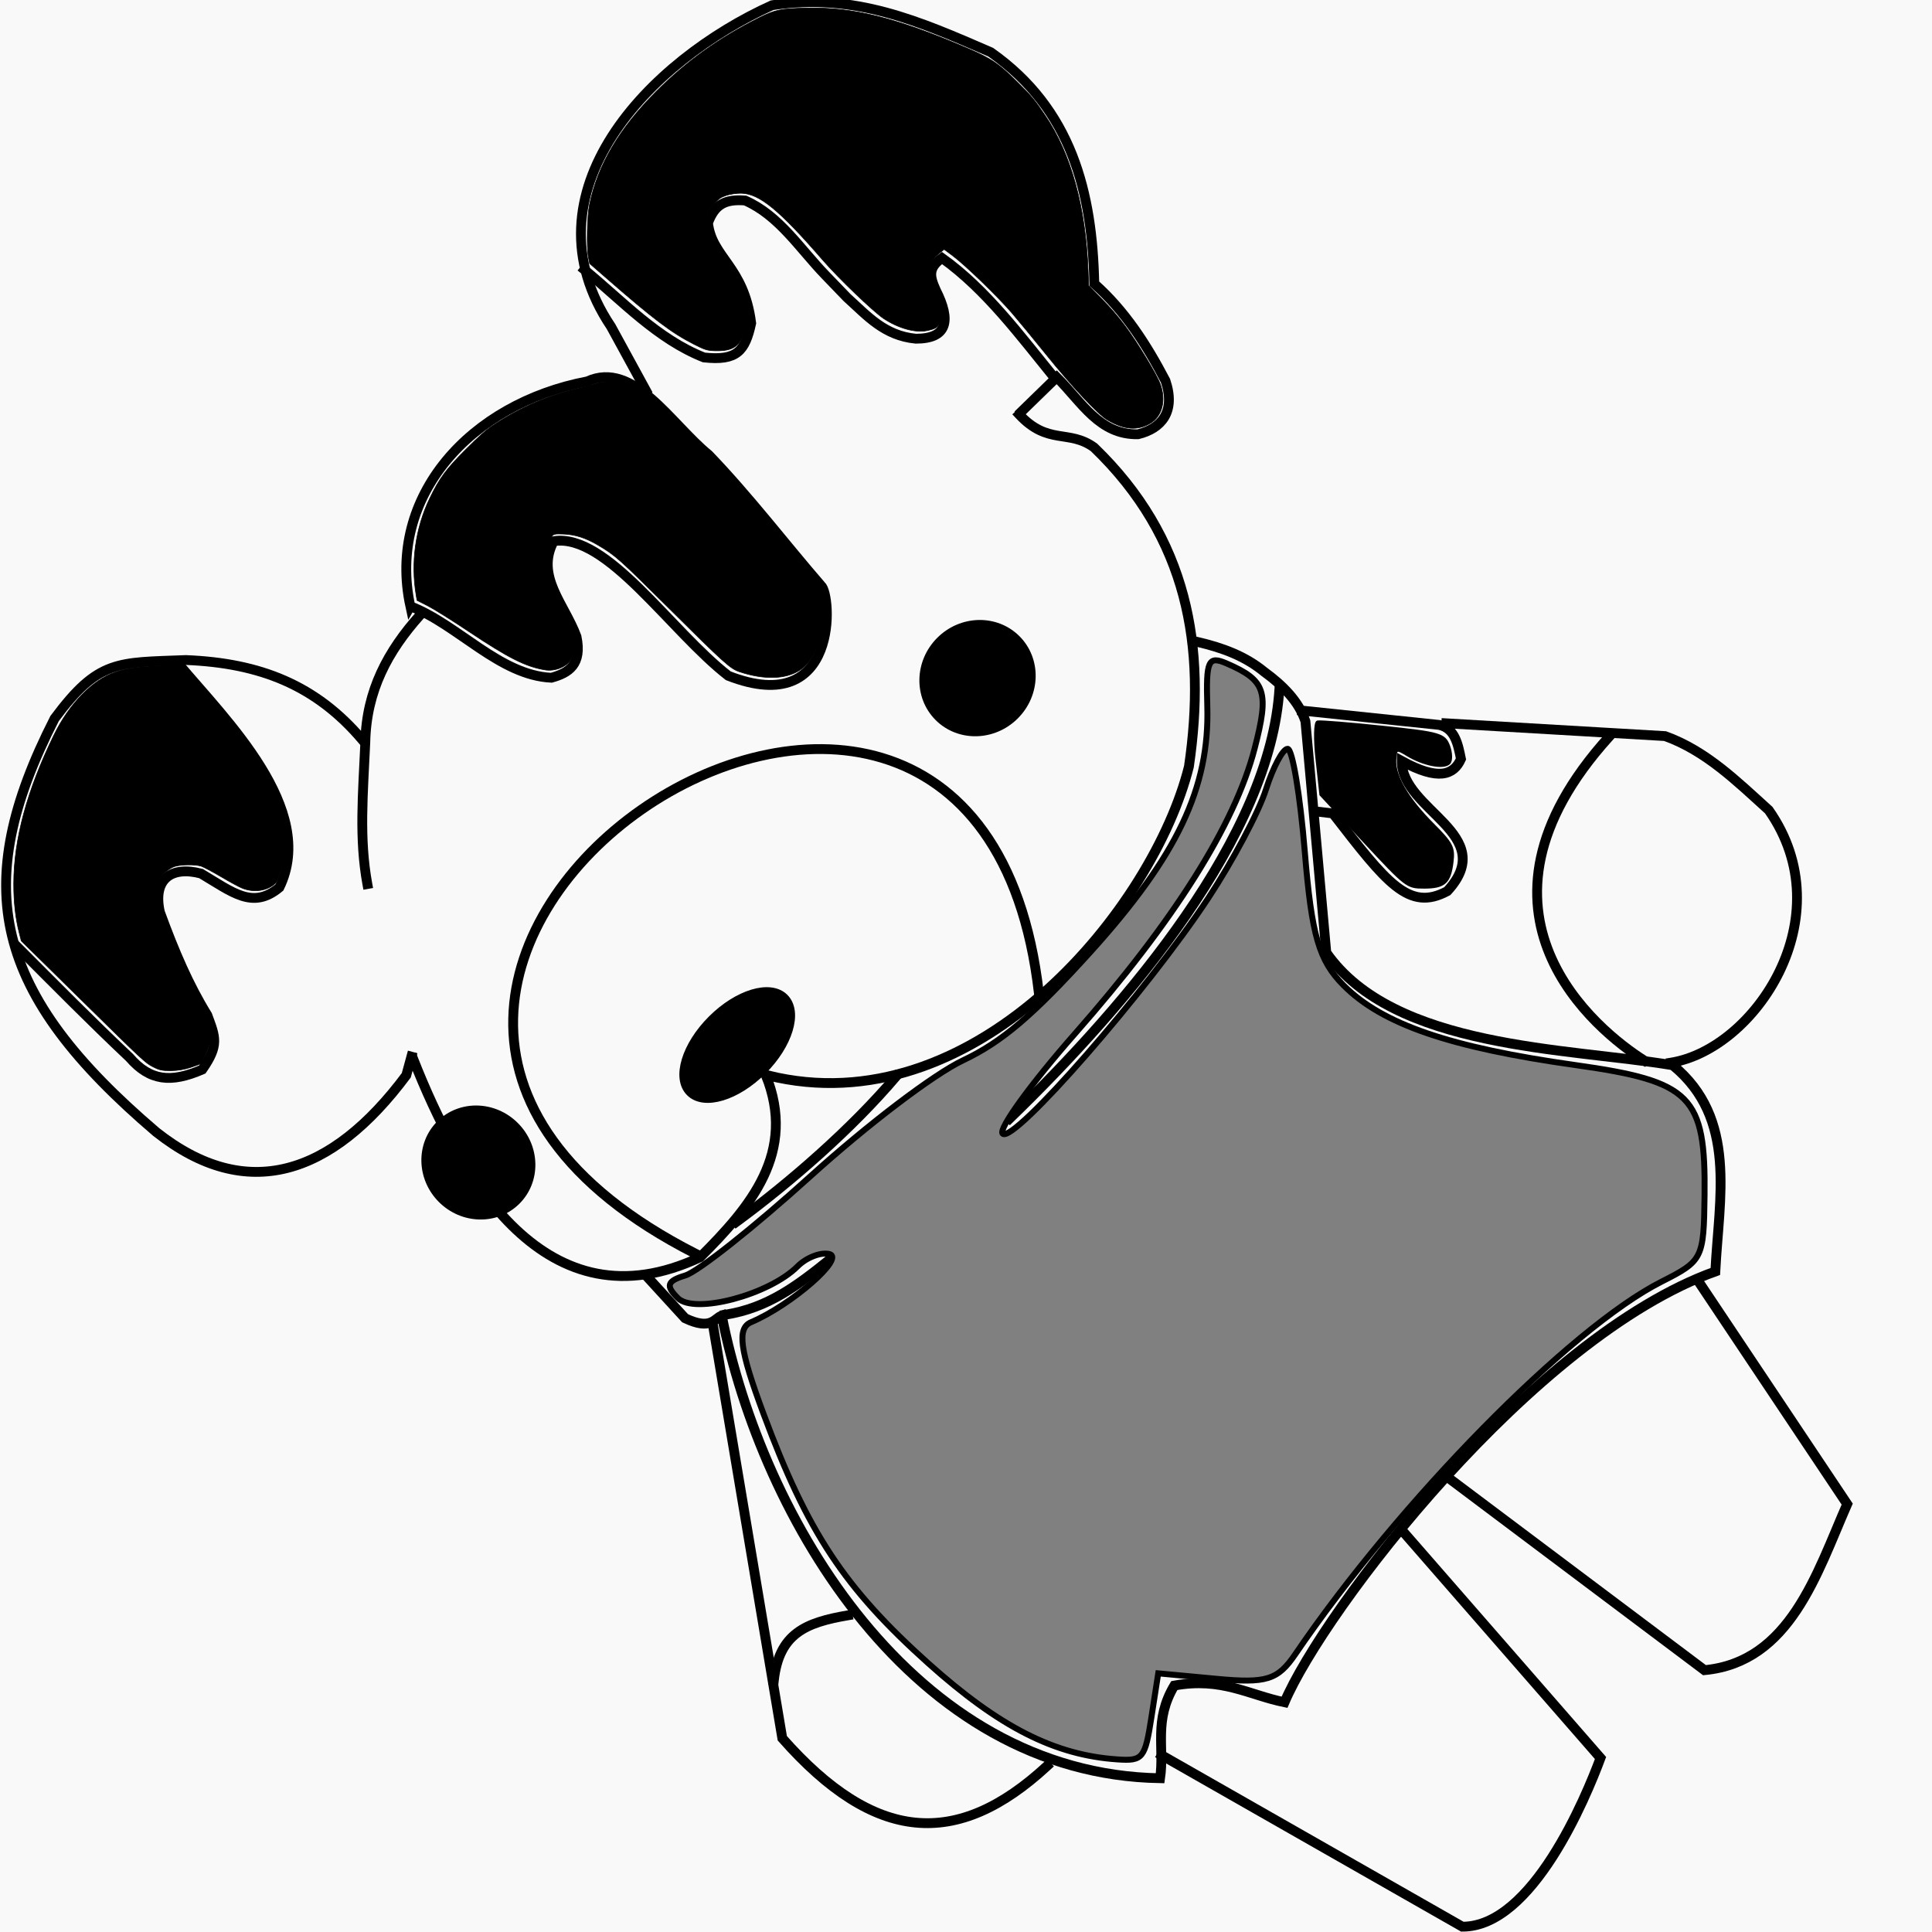 <?xml version="1.0" encoding="UTF-8" standalone="no"?>
<!-- Created with Inkscape (http://www.inkscape.org/) -->

<svg
   width="72"
   height="72"
   viewBox="0 0 72 72"
   version="1.1"
   id="svg1"
   inkscape:version="1.3.2 (091e20e, 2023-11-25)"
   sodipodi:docname="HoneyBear.svg"
   xmlns:inkscape="http://www.inkscape.org/namespaces/inkscape"
   xmlns:sodipodi="http://sodipodi.sourceforge.net/DTD/sodipodi-0.dtd"
   xmlns="http://www.w3.org/2000/svg"
   xmlns:svg="http://www.w3.org/2000/svg">
  <sodipodi:namedview
     id="namedview1"
     pagecolor="#ffffff"
     bordercolor="#000000"
     borderopacity="0.25"
     inkscape:showpageshadow="2"
     inkscape:pageopacity="0.0"
     inkscape:pagecheckerboard="0"
     inkscape:deskcolor="#d1d1d1"
     inkscape:document-units="px"
     inkscape:zoom="5.2366841"
     inkscape:cx="23.392665"
     inkscape:cy="44.302844"
     inkscape:window-width="1160"
     inkscape:window-height="727"
     inkscape:window-x="0"
     inkscape:window-y="25"
     inkscape:window-maximized="0"
     inkscape:current-layer="layer1" />
  <defs
     id="defs1" />
  <g
     inkscape:label="Layer 1"
     inkscape:groupmode="layer"
     id="layer1">
    <rect
       style="fill:#f9f9f9;stroke-width:0.496;stroke-linecap:round;stroke-linejoin:round"
       id="rect1"
       width="72"
       height="72"
       x="0"
       y="0" />
    <g
       id="g60"
       inkscape:label="Honey Bear"
       transform="matrix(0.684,-0.684,0.684,0.684,-137.121,121.013)">
      <path
         style="fill:none;stroke:#000000;stroke-width:0.378;stroke-linecap:square;stroke-dasharray:none;stroke-opacity:1"
         d="m 171.115,51.767 -0.646,0.369 c -4.764,0.697 -7.843,-0.861 -8.357,-5.264 -0.653,-8.206 1.552,-11.781 8.496,-14.036 2.81,-0.413 3.229,0.189 5.171,1.985 1.94,2.103 2.856,4.223 2.632,6.972"
         id="path61"
         sodipodi:nodetypes="cccccc" />
      <path
         style="fill:none;stroke:#000000;stroke-width:0.378;stroke-linecap:square;stroke-dasharray:none;stroke-opacity:1"
         d="m 174.619,45.865 c 1.014,-1.469 2.312,-2.553 3.808,-3.919 1.442,-1.382 3.102,-1.865 4.95,-1.971"
         id="path62"
         sodipodi:nodetypes="ccc" />
      <path
         style="fill:none;stroke:#000000;stroke-width:0.378;stroke-linecap:square;stroke-dasharray:none;stroke-opacity:1"
         d="m 183.358,39.469 c 0.799,1.811 0.547,4.308 1.893,5.789 0.602,0.342 1.204,0.486 1.806,-0.435 0.562,-1.21 0.52,-2.772 1.98,-3.221 1.67,1.216 0.736,5.623 1.088,8.422 1.853,4.232 5.049,0.593 4.984,0.065 0.148,-2.078 0.46,-4.393 0.501,-6.616 -0.19,-1.902 0.532,-4.626 -1.306,-5.31 -3.79,-2.577 -8.601,-2.342 -10.947,1.306 z"
         id="path78"
         sodipodi:nodetypes="cccccccccc"
         inkscape:label="path78" />
      <path
         style="display:inline;fill:none;stroke:#000000;stroke-width:0.499;stroke-linecap:square;stroke-dasharray:none;stroke-opacity:1"
         d="m 220.306,73.858 c 8.371,0.134 19.534,-0.78 25.154,-5.777"
         id="path94"
         sodipodi:nodetypes="cc"
         transform="matrix(0.758,0,0,0.758,18.748,13.767)" />
      <path
         style="display:inline;fill:none;stroke:#000000;stroke-width:0.499;stroke-linecap:square;stroke-dasharray:none;stroke-opacity:1"
         d="m 206.764,67.751 c 3.418,0.521 7.506,0.794 10.947,0.513"
         id="path95"
         sodipodi:nodetypes="cc"
         transform="matrix(0.758,0,0,0.758,18.748,13.767)" />
      <path
         style="display:inline;fill:none;stroke:#000000;stroke-width:0.499;stroke-linecap:square;stroke-dasharray:none;stroke-opacity:1"
         d="m 208.887,72.472 c -2.236,-0.237 -4.089,-0.49 -5.875,-1.789"
         id="path96"
         sodipodi:nodetypes="cc"
         transform="matrix(0.758,0,0,0.758,18.748,13.767)" />
      <path
         style="display:inline;fill:none;stroke:#000000;stroke-width:0.499;stroke-linecap:square;stroke-dasharray:none;stroke-opacity:1"
         d="m 245.175,94.548 c -0.6,-2.678 -1.687,-12.265 10.398,-12.869"
         id="path89"
         sodipodi:nodetypes="cc"
         transform="matrix(0.758,0,0,0.758,18.748,13.767)" />
      <path
         style="display:inline;fill:none;stroke:#000000;stroke-width:0.499;stroke-linecap:square;stroke-dasharray:none;stroke-opacity:1"
         d="m 223.179,102.782 2.258,15.872 c 3.368,2.783 7.51,0.563 11.098,-0.839 l 2.645,-13.291"
         id="path90"
         sodipodi:nodetypes="cccc"
         transform="matrix(0.758,0,0,0.758,18.748,13.767)" />
      <path
         style="display:inline;fill:none;stroke:#000000;stroke-width:0.499;stroke-linecap:square;stroke-dasharray:none;stroke-opacity:1"
         d="m 244.177,63.49 c 0.691,1.114 1.198,2.215 1.32,3.481 0.174,1.105 0.186,2.28 -0.3,3.24 l -7.561,9.061 c -1.052,5.888 5.236,12.077 8.401,16.502 0.424,4.237 -3.109,6.433 -5.881,8.941 -8.936,-4.225 -26.286,-1.894 -30.965,0 -1.016,-1.535 -1.344,-3.168 -3.361,-4.561 -2.001,0.508 -2.572,1.874 -3.841,2.82 -8.737,-9.036 -4.994,-23.614 0.872,-32.38 -0.359,-0.173 -0.917,0.165 -1.412,-1.225 l 0.12,-2.7"
         id="path86"
         sodipodi:nodetypes="cccccccccccc"
         transform="matrix(0.758,0,0,0.758,18.748,13.767)" />
      <path
         style="display:inline;fill:none;stroke:#000000;stroke-width:0.499;stroke-linecap:square;stroke-dasharray:none;stroke-opacity:1"
         d="m 242.334,73.826 0.539,0.685 c -0.556,4.398 -0.82,6.266 1.322,6.903 3.924,-0.164 1.253,-4.533 3.035,-6.315 0.598,2.045 1.368,2.374 2.203,2.056 0.429,-0.645 0.884,-1.321 0.441,-2.007 l -4.406,-5.434"
         id="path87"
         sodipodi:nodetypes="ccccccc"
         transform="matrix(0.758,0,0,0.758,18.748,13.767)" />
      <path
         style="fill:none;stroke:#000000;stroke-width:0.378;stroke-linecap:square;stroke-dasharray:none;stroke-opacity:1"
         d="m 163.371,38.021 c -0.002,2.091 -0.015,4.002 0.044,6.092 -0.085,1.193 0.427,1.824 1.653,2.308 1.122,-0.201 1.236,-0.508 1.619,-1.343 0.311,-1.313 0.812,-2.584 1.516,-4.099 0.697,-1.097 1.571,-0.955 2.17,0.069 0.35,1.374 0.422,2.393 1.757,2.514 3.178,-1.097 3.098,-6.048 3.341,-8.818"
         id="path79"
         sodipodi:nodetypes="cccccccc" />
      <path
         style="display:inline;fill:none;stroke:#000000;stroke-width:0.499;stroke-linecap:square;stroke-dasharray:none;stroke-opacity:1"
         d="m 233.387,34.613 1.039,-3.542 c 1.589,-8.059 10.968,-8.171 17.34,-5.762 3.422,2.513 4.707,5.846 6.167,9.544 0.868,4.964 -1.385,8.693 -4.597,12.044 0.126,2.084 -0.316,4.085 -0.931,6.051 -0.747,1.491 -1.866,1.562 -2.909,0.931 -1.413,-1.359 -0.872,-3.156 -0.872,-4.971 l -2.502,-0.033"
         id="path80"
         transform="matrix(0.758,0,0,0.758,18.748,13.767)"
         sodipodi:nodetypes="ccccccccc" />
      <path
         style="fill:none;stroke:#000000;stroke-width:0.378;stroke-linecap:square;stroke-dasharray:none;stroke-opacity:1"
         d="m 205.167,50.836 c -0.057,1.624 0.954,1.747 1.143,2.932 0.091,5.028 -2.351,8.483 -6.112,11.28 -4.808,2.882 -15.31,3.932 -19.677,-2.733 l -0.248,-0.398 c -1.267,2.971 -4.008,3.18 -6.758,3.18 -6.174,-2.23 -4.37,-8.716 -2.41,-13.223"
         id="path82"
         sodipodi:nodetypes="ccccccc" />
      <path
         style="fill:none;stroke:#000000;stroke-width:0.378;stroke-linecap:square;stroke-dasharray:none;stroke-opacity:1"
         d="m 207.128,50.795 c 0.213,-2.076 0.544,-4.268 0.2,-6.33 -0.634,-0.101 -0.827,0.132 -1.044,0.711 -0.416,1.273 -1.016,1.625 -1.866,0.777 -0.78,-0.944 -0.7,-1.945 -0.755,-2.999 l 0.022,-1.199 c 0.024,-1.417 0.365,-2.889 -0.155,-4.22 -0.5,-0.582 -0.925,-0.722 -1.621,-0.4 -0.846,1.059 -0.188,2.149 -1.555,3.909 -0.929,0.597 -1.421,0.639 -2.221,-0.355 -0.768,-1.774 -0.681,-3.756 -0.866,-5.642"
         id="path81"
         sodipodi:nodetypes="ccccccccccc" />
      <path
         style="fill:none;stroke:#000000;stroke-width:0.378;stroke-linecap:square;stroke-dasharray:none;stroke-opacity:1"
         d="m 173.485,64.867 c -7.182,-22.093 30.019,-14.83 16.456,2.263"
         id="path83"
         sodipodi:nodetypes="cc" />
      <ellipse
         style="fill:#000000;fill-opacity:1;stroke:#000000;stroke-width:0.378;stroke-linecap:square;stroke-dasharray:none;stroke-opacity:1"
         id="path84"
         cx="196.851"
         cy="56.878"
         rx="2.095"
         ry="2.006" />
      <ellipse
         style="fill:#000000;fill-opacity:1;stroke:#000000;stroke-width:0.378;stroke-linecap:square;stroke-dasharray:none;stroke-opacity:1"
         id="path85"
         cx="170.057"
         cy="56.476"
         rx="1.962"
         ry="2.051" />
      <path
         style="display:inline;fill:none;stroke:#000000;stroke-width:0.499;stroke-linecap:square;stroke-dasharray:none;stroke-opacity:1"
         d="m 250.187,75.346 7.404,8.323 c 0.946,2.004 0.956,4.218 1.065,6.388 -1.15,6.545 -9.094,8.084 -12.582,5.565"
         id="path88"
         sodipodi:nodetypes="cccc"
         transform="matrix(0.758,0,0,0.758,18.748,13.767)" />
      <path
         style="fill:none;stroke:#000000;stroke-width:0.378;stroke-linecap:square;stroke-dasharray:none;stroke-opacity:1"
         d="m 172.526,91.243 3.519,12.856 c 1.908,1.915 6.896,-0.161 8.359,-0.831 l 0.782,-11.438"
         id="path91"
         sodipodi:nodetypes="cccc"
         inkscape:label="path91" />
      <path
         style="fill:none;stroke:#000000;stroke-width:0.378;stroke-linecap:square;stroke-dasharray:none;stroke-opacity:1"
         d="m 171.988,67.34 -9.336,13.1 c -0.336,5.37 1.738,7.779 6.452,7.968"
         id="path92"
         sodipodi:nodetypes="ccc" />
      <path
         style="fill:none;stroke:#000000;stroke-width:0.378;stroke-linecap:square;stroke-dasharray:none;stroke-opacity:1"
         d="m 164,78.632 c 1.418,-1.133 2.437,-0.71 3.785,0.244"
         id="path93"
         sodipodi:nodetypes="cc" />
      <ellipse
         style="fill:#000000;fill-opacity:1;stroke:#000000;stroke-width:0.378;stroke-linecap:square;stroke-dasharray:none;stroke-opacity:1"
         id="path97"
         cx="180.309"
         cy="60.327"
         rx="2.544"
         ry="1.359" />
      <path
         style="fill:#000000;fill-opacity:1;stroke:#000000;stroke-width:0.03;stroke-linecap:square;stroke-dasharray:none;stroke-opacity:1"
         d="m 192.699,42.588 c -0.298,-0.147 -0.589,-0.356 -0.834,-0.598 -0.32,-0.317 -0.395,-0.435 -0.508,-0.796 -0.129,-0.413 -0.133,-0.537 -0.168,-4.833 l -0.036,-4.409 0.224,-0.376 c 0.39,-0.655 0.9,-1.292 1.564,-1.954 1.6,-1.596 3.827,-2.874 6.782,-3.894 1.677,-0.578 3.379,-0.597 4.489,-0.05 0.523,0.258 0.906,0.541 1.742,1.284 l 0.643,0.572 -0.136,1.853 c -0.162,2.197 -0.272,3.13 -0.512,4.339 -0.519,2.614 -1.509,4.284 -2.997,5.058 -0.425,0.221 -0.53,0.252 -0.738,0.219 -0.525,-0.084 -0.984,-0.458 -1.222,-0.998 -0.065,-0.146 -0.221,-0.67 -0.348,-1.164 -0.127,-0.494 -0.28,-0.993 -0.339,-1.108 -0.148,-0.287 -0.683,-0.807 -0.979,-0.952 -0.332,-0.163 -0.95,-0.163 -1.283,0 -0.353,0.173 -0.846,0.69 -1.056,1.107 -0.603,1.197 -1.404,3.266 -1.784,4.612 -0.291,1.03 -0.598,1.65 -0.939,1.897 -0.197,0.143 -0.907,0.42 -1.069,0.418 -0.022,-3.05e-4 -0.246,-0.102 -0.497,-0.227 z"
         id="path98"
         transform="matrix(0.758,0,0,0.758,18.748,13.767)" />
      <path
         style="fill:#000000;fill-opacity:1;stroke:#000000;stroke-width:0.03;stroke-linecap:square;stroke-dasharray:none;stroke-opacity:1"
         d="m 228.873,50.203 c -0.837,-0.169 -1.641,-0.928 -2.232,-2.105 -0.223,-0.444 -0.244,-0.846 -0.256,-4.794 -0.011,-3.628 -0.024,-3.851 -0.282,-4.856 -0.178,-0.691 -0.436,-1.193 -0.835,-1.624 -0.321,-0.347 -0.36,-0.37 -0.557,-0.338 -0.641,0.104 -1.428,0.794 -1.802,1.581 -0.116,0.244 -0.363,0.924 -0.55,1.512 -0.445,1.402 -0.744,1.861 -1.309,2.012 -0.434,0.116 -1.032,-0.133 -1.333,-0.555 -0.582,-0.813 -0.887,-1.739 -1.365,-4.137 -0.198,-0.995 -0.445,-2.069 -0.549,-2.386 l -0.189,-0.576 0.155,-0.218 c 0.972,-1.367 2.383,-2.433 3.948,-2.985 1.084,-0.382 1.659,-0.47 3.077,-0.468 0.978,0.001 1.413,0.027 1.832,0.11 1.612,0.319 3.159,0.932 4.489,1.779 0.218,0.139 0.526,0.315 0.684,0.391 0.406,0.195 0.765,0.569 0.969,1.006 0.32,0.687 0.359,1.148 0.365,4.269 0.005,2.998 -0.016,3.42 -0.363,7.176 -0.099,1.068 -0.198,2.175 -0.222,2.46 -0.055,0.679 -0.168,0.891 -0.816,1.527 -0.962,0.945 -2.009,1.391 -2.86,1.219 z"
         id="path99"
         transform="matrix(0.758,0,0,0.758,18.748,13.767)" />
      <path
         style="fill:#000000;fill-opacity:1;stroke:#000000;stroke-width:0.03;stroke-linecap:square;stroke-dasharray:none;stroke-opacity:1"
         d="m 250.34,53.929 c -0.731,-0.181 -1.182,-0.705 -1.429,-1.663 -0.142,-0.55 -0.077,-2.476 0.156,-4.626 0.1,-0.924 0.215,-2.111 0.255,-2.637 0.084,-1.107 0.046,-3.417 -0.07,-4.211 l -0.077,-0.527 -0.341,-0.035 c -0.597,-0.062 -1.026,0.114 -1.278,0.525 -0.067,0.109 -0.224,0.459 -0.349,0.778 -0.276,0.702 -0.52,1.074 -0.79,1.203 -0.246,0.117 -0.402,0.083 -0.79,-0.174 -0.496,-0.329 -0.936,-1.11 -1.112,-1.976 -0.126,-0.619 -0.176,-3.078 -0.088,-4.306 0.241,-3.369 0.111,-4.666 -0.537,-5.332 -0.157,-0.161 -0.43,-0.364 -0.607,-0.451 -0.283,-0.138 -0.377,-0.154 -0.763,-0.127 -0.659,0.045 -0.916,0.174 -1.175,0.587 -0.264,0.421 -0.409,0.875 -0.579,1.811 -0.218,1.2 -0.488,1.907 -1.032,2.709 -0.192,0.282 -0.316,0.39 -0.637,0.553 -0.755,0.383 -1.168,0.305 -1.788,-0.341 -0.283,-0.294 -0.342,-0.404 -0.538,-1.009 -0.397,-1.22 -0.552,-2.343 -0.774,-5.593 l -0.072,-1.053 0.174,-0.26 c 0.291,-0.435 1.432,-1.53 1.95,-1.87 1.705,-1.121 3.795,-1.66 6.444,-1.661 2.176,-8.9e-4 4.184,0.331 6.35,1.049 0.862,0.286 1.093,0.437 2.031,1.328 1.731,1.643 2.902,3.594 4.375,7.288 0.489,1.227 0.565,1.633 0.568,3.043 0.002,0.974 -0.018,1.18 -0.203,2.138 -0.446,2.307 -1.828,4.745 -4.035,7.121 l -0.515,0.555 -0.006,0.942 c -0.004,0.612 -0.051,1.25 -0.135,1.822 -0.148,1.012 -0.603,2.864 -0.818,3.334 -0.368,0.804 -1.081,1.235 -1.765,1.066 z"
         id="path100"
         transform="matrix(0.758,0,0,0.758,18.748,13.767)" />
      <path
         style="fill:#000000;fill-opacity:1;stroke:#000000;stroke-width:0.122;stroke-linecap:square;stroke-dasharray:none;stroke-opacity:1"
         d="m 243.482,80.436 c -0.6,-0.6 -0.607,-0.654 -0.493,-3.825 l 0.116,-3.216 1.15,-1.433 c 0.632,-0.788 1.245,-1.375 1.361,-1.303 0.116,0.072 1.093,1.22 2.171,2.551 1.826,2.254 1.941,2.464 1.675,3.047 -0.157,0.344 -0.43,0.626 -0.607,0.626 -0.395,0 -0.976,-0.864 -1.203,-1.786 -0.16,-0.652 -0.19,-0.665 -0.627,-0.269 -0.614,0.556 -0.948,1.854 -0.95,3.691 -0.001,1.342 -0.074,1.57 -0.647,2.02 -0.838,0.659 -1.204,0.64 -1.945,-0.101 z"
         id="path102"
         transform="matrix(0.758,0,0,0.758,18.748,13.767)" />
      <path
         style="fill:#808080;fill-opacity:1;stroke:#000000;stroke-width:0.303;stroke-linecap:square;stroke-dasharray:none;stroke-opacity:1"
         d="m 207.591,101.429 -1.9,-2.292 -1.824,1.334 c -1.707,1.248 -1.881,1.268 -2.726,0.303 -2.11,-2.409 -3.088,-5.402 -3.353,-10.264 -0.312,-5.721 0.367,-9.039 3.048,-14.895 1.444,-3.155 2.11,-4.028 2.845,-3.73 2.046,0.829 5.705,1.08 5.261,0.362 -0.237,-0.384 -0.952,-0.699 -1.588,-0.699 -2.049,0 -5.442,-1.973 -5.442,-3.165 0,-0.89 0.224,-1.002 1.085,-0.541 0.597,0.319 4.212,0.737 8.034,0.928 3.959,0.198 8.123,0.767 9.677,1.322 2.059,0.735 4.141,0.903 8.489,0.683 6.562,-0.332 10.173,-1.618 13.02,-4.637 1.6,-1.697 1.851,-1.79 2.231,-0.828 0.794,2.01 0.522,2.544 -2.072,4.064 -3.438,2.015 -9.093,3.298 -16.666,3.781 -3.418,0.218 -6.215,0.665 -6.215,0.994 0,0.762 10.326,0.061 15.861,-1.076 2.221,-0.456 4.906,-1.279 5.968,-1.828 1.062,-0.549 2.072,-0.857 2.244,-0.685 0.173,0.173 -1.217,2.118 -3.088,4.324 -2.769,3.264 -3.402,4.419 -3.402,6.209 0,2.78 1.594,6.037 5.474,11.186 3.578,4.748 3.573,5.778 -0.046,9.312 -2.31,2.255 -2.414,2.29 -4.653,1.557 -4.973,-1.629 -17.343,-1.523 -26.544,0.227 -1.562,0.297 -2.087,0.022 -3.719,-1.946 z"
         id="path103"
         transform="matrix(0.758,0,0,0.758,18.748,13.767)" />
    </g>
  </g>
</svg>
